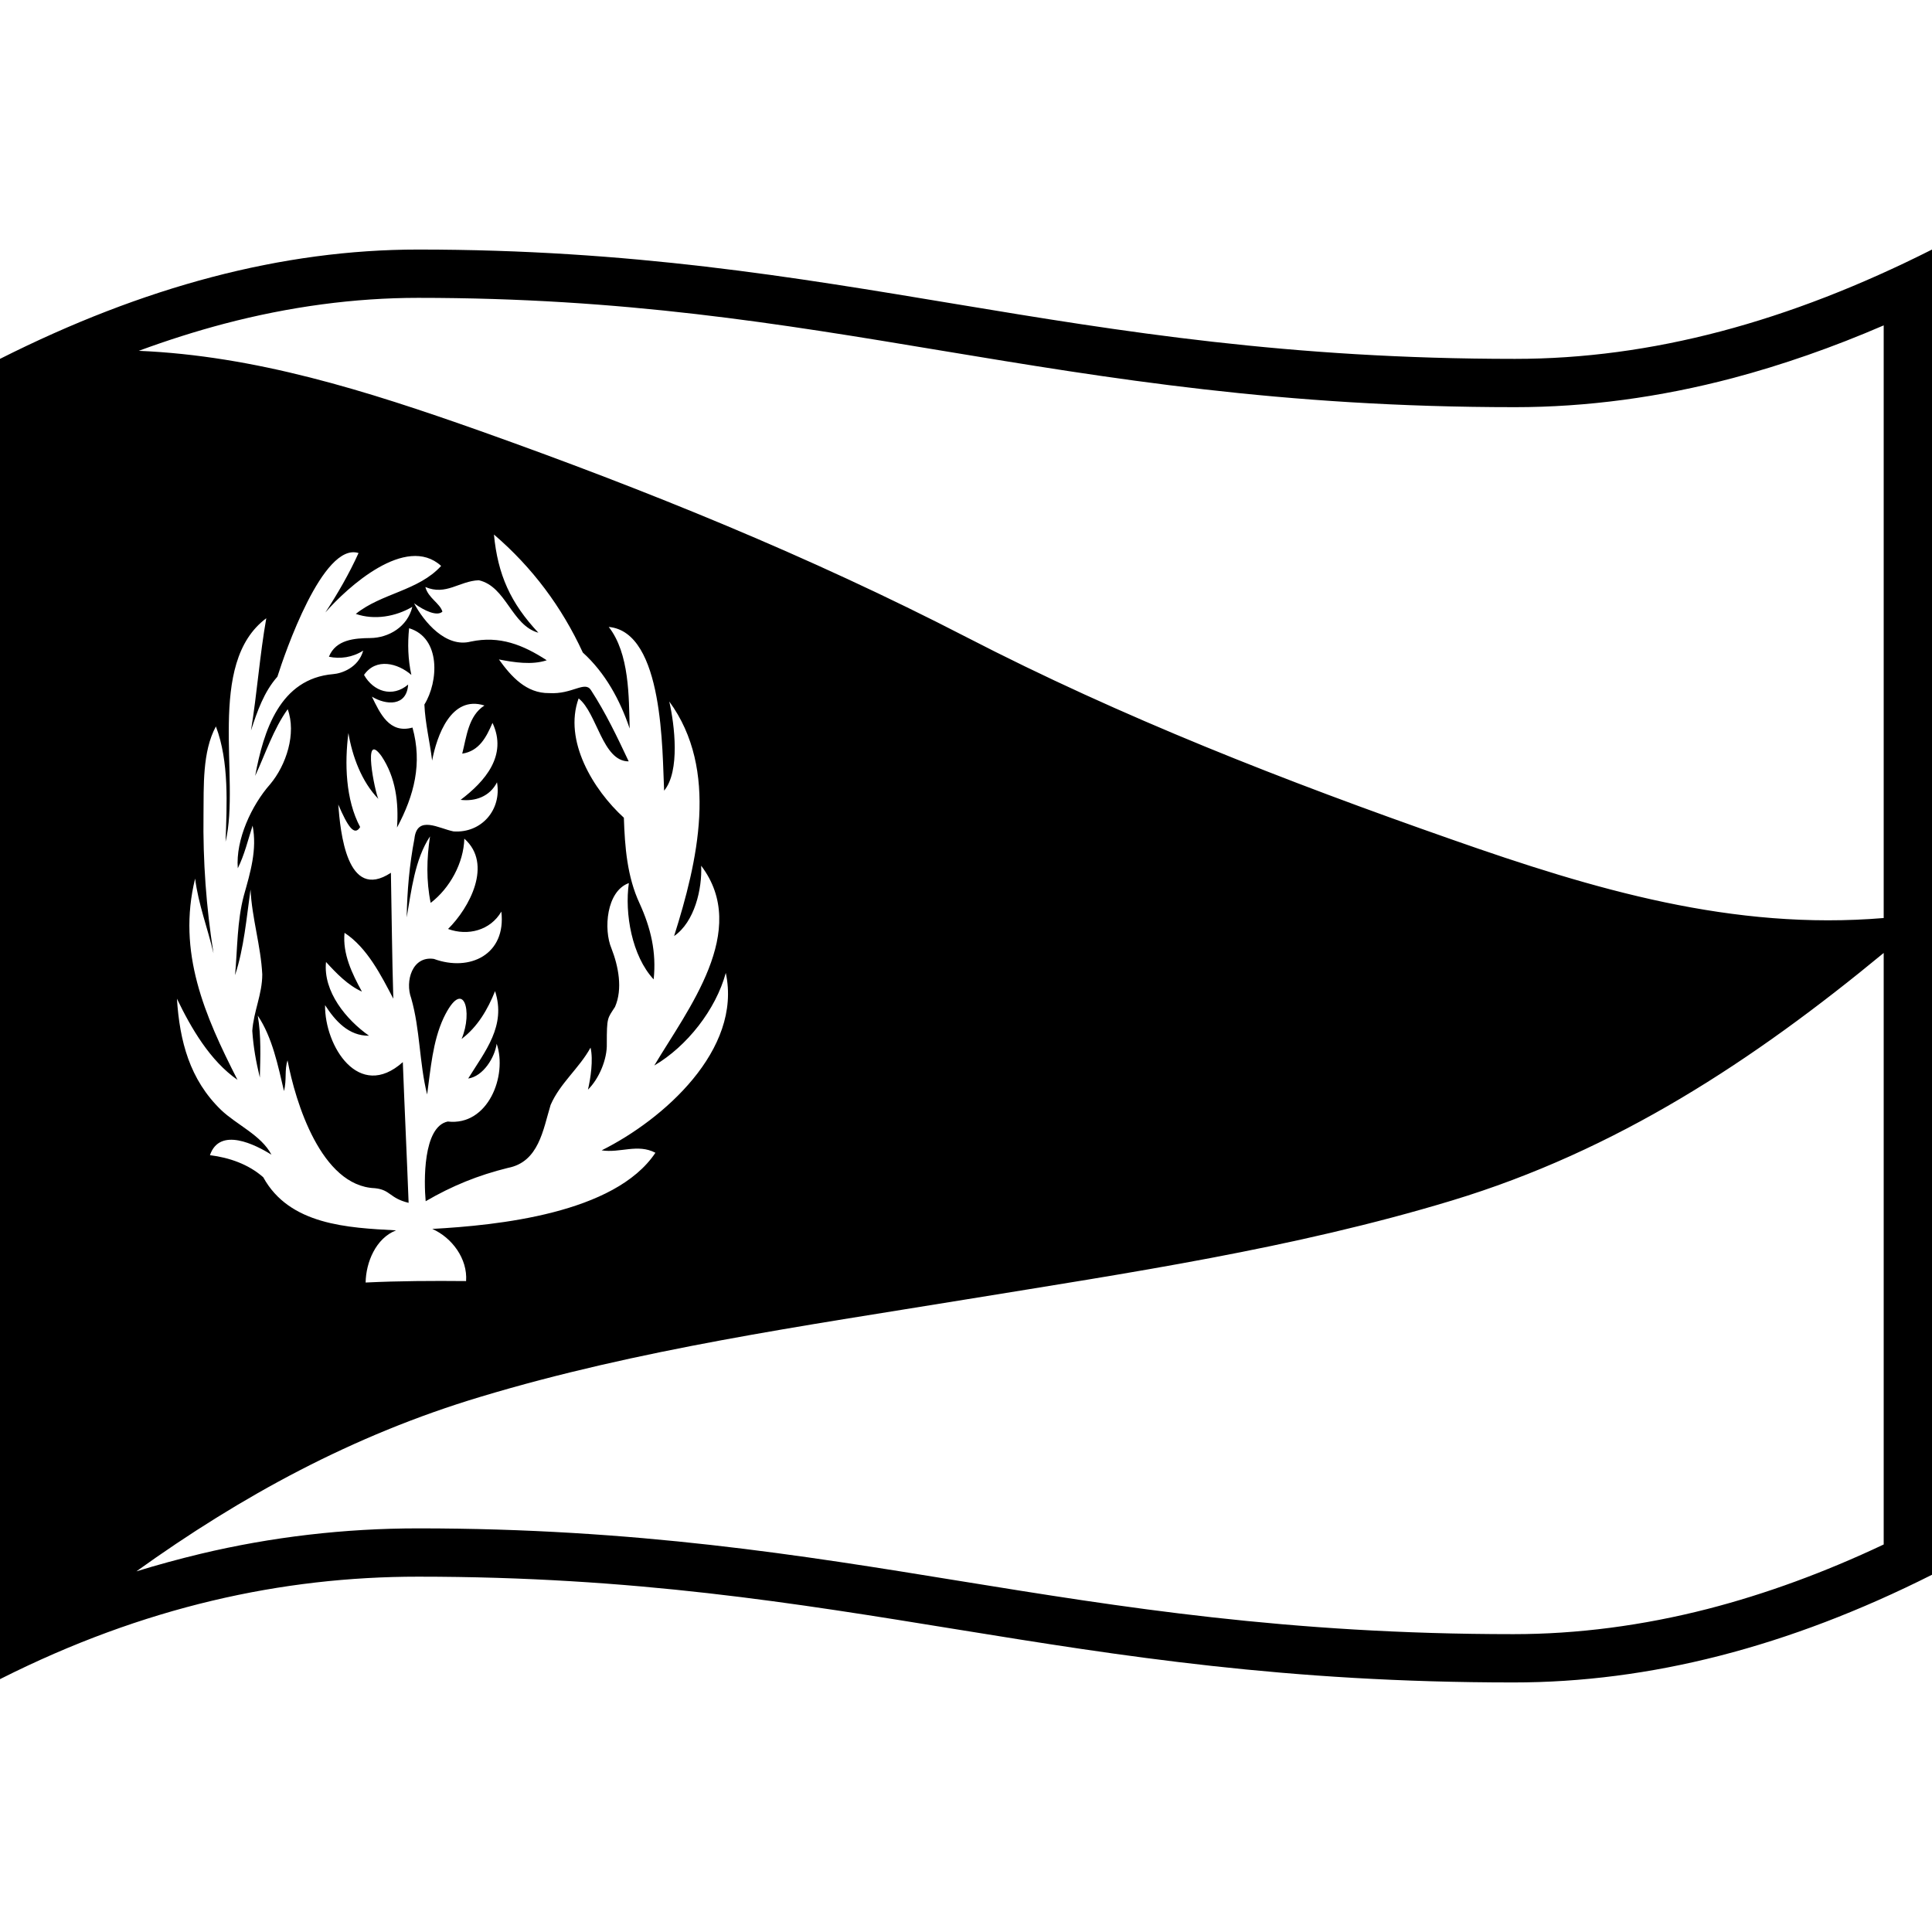 <svg viewBox="0 0 1200 1200" xmlns="http://www.w3.org/2000/svg">
  <path d="M941,222.9c-280.7,0-416.7-67.9-681.3-67.9C175.2,155,89.1,178,0,222.9V1043c0.1-0.1,0.2-0.2,0.3-0.2 c88.9-44.8,175-63.5,259.4-63.5c268.9,0,398.5,65.7,680.3,65.7c84.6,0,170.8-22,260-66.9V155C1110.8,200,1025.6,222.9,941,222.9z M1170,959.3c-36.8,17.4-73.5,30.8-109.2,40c-40.5,10.4-81.1,15.7-120.8,15.7c-140.1,0-243.6-16.8-343.7-33 c-98.9-16.1-201.3-32.7-336.6-32.7c-45.7,0-91.1,5.3-135.1,15.8c-13.3,3.2-26.6,6.8-39.9,10.9c65.1-46.7,134.4-84.6,213.7-108.4 c98.2-29.6,200.6-44,301.6-60.5c101.2-16.5,203.3-31.6,301.7-61.4c102.4-31,187.4-87,268.3-153.8V959.3z M121.2,545.7 c2,16,7.8,30.8,11.4,46.4c-4.5-28.4-6.6-57.4-6.2-86.2c0.2-17.2-0.8-39.1,7.7-54.7c8.3,21.8,6.8,48.8,6,71.6 c9.4-39.2-12.4-110.7,25.3-138.8c-4.1,23.1-5.7,46.5-9.5,69.7c3.9-11.9,8-23.9,16.4-33.4c4.5-14.3,28.3-83.8,50.4-76.8 c-5.8,12.8-12.9,25.1-20.6,36.9c13.6-15.6,50-48.8,71.9-28.9c-14.1,15.5-37,16.9-53,29.8c11.5,4,24.8,1.7,35.1-4.4 c-2.9,12.3-14.6,19.3-26.1,19.4c-9.7,0.1-21.4,0.9-25.7,11.6c6.8,1.5,14.6,0.5,21.3-3.8c-3,10.7-13.5,14.2-18.6,14.6 c-33.2,2.8-43.3,35.2-48.5,63.2c6.4-13.8,11.3-29,20.2-41.4c5.5,15.1-0.9,34.7-10.9,46.6c-11.5,13-21.5,34.4-20.1,52.2 c4.2-8.5,6.3-17.5,9.2-26.5c2.9,14.9-1.4,29.1-5.4,43.3c-4.3,16-4,33.3-5.5,49.6c5.6-17.1,7.1-35.5,9.6-53.2 c0.9,17.8,6.4,35,7.3,52.7c0,12.3-5.4,23.1-6.2,35.1c0.7,10.3,2.3,19,4.7,29c0.3-12.8,0.9-25.7-1.3-38.5 c9.1,13.6,12.6,31.2,16.3,46.9c1.8-7.3,0.2-13,2.2-19.1c4.9,26,20.9,78.1,54.2,79.4c9.9,1,9,6.2,21,9.1c-1.1-29.1-2.5-58.3-3.6-87.4 c-27.3,24.4-48.6-10-48.3-35.4c6.3,9.8,14.7,19.2,27.3,19c-14.1-9.9-28.6-27.4-26.7-45.8c6.4,7,13.6,14.5,22.3,18.4 c-6.1-11.1-12.1-23.5-10.8-36.5c14.1,9.2,22.8,26.6,30.3,40.9c-0.8-26.1-1-52.1-1.5-78.2c-27.5,18.1-31.4-25.9-32.7-42.4 c5.9,13.7,10,19.9,13.6,14c-9.1-17-9.7-39.7-7.3-58.4c2.4,14.4,8.2,30.2,18.6,40.9c-2-3.9-10.3-43.5,2-26.5 c8.8,13.2,10.7,28.7,9.6,44.3c10.7-20,15.8-39.9,9.6-62.1c-14.3,4-20.1-8.7-25.2-19.2c8.7,5.3,21.6,6.3,22.5-7.5 c-9.8,8.3-21.6,4.3-27.4-6c7.5-10.8,21-7.3,29.4,0c-2.1-9.7-2.4-19.2-1.4-29c19.8,6,18.3,33.2,9.5,47.4c0.5,11.7,3.4,23.2,4.8,34.8 c2.9-15.2,11.7-40.8,32.5-34.2c-10,6.4-11.1,19.4-13.8,29.9c10.6-1.6,15-10.3,18.8-19.1c9.5,20.2-4.7,36.4-19.8,47.8 c9,1.1,18.1-2,22.6-10.9c3,17.1-9.7,31.7-27,30.5c-8.9-1.7-22.7-10.5-24.3,4.6c-3.1,16.2-4.5,32.3-4.8,48.8c2.9-16.4,5-36,14.5-50.3 c-2.1,13.6-2.4,27.7,0.4,41.3c11.9-9.1,20.5-24.8,20.9-39.9c17.9,15.8,3.1,43.1-10.1,56.1c12.3,4.5,26.3,0.9,33.1-10.8 c3.1,26.6-19.5,37.6-41.9,29.4c-13.5-2-18,13.9-14.1,24.4c5.6,19.5,5,40.2,9.9,59.8c2.2-15.8,3.4-32.8,10.2-47.5 c12.5-26.1,18.4-3.8,11.2,13c9.9-7.4,16.3-18.4,20.8-29.7c7,21.6-6.1,37.2-16.7,54.3c9.4-1.4,16.5-13.1,17.7-21.6 c6.8,19.7-5.3,51.2-30.4,48.3c-15.5,3.3-14.8,37.5-13.7,49.5c16.5-9.6,32.5-16.1,51.1-20.7c19.2-3.7,21.8-23.7,26.5-39.1 c5.9-13.6,17.8-22.8,24.8-35.6c1.8,7.6,0,19.3-1.6,26.1c6.9-6.8,12-18.9,11.7-28.6c0-16.5,0.4-15.5,5.1-22.8 c4.9-11.2,2.1-25.3-2.2-36.3c-5-11.8-3.2-35.6,10.8-40.6c-2.7,18.9,1.9,45.3,15.4,59.8c1.8-17-1.8-31.9-8.7-47.1 c-7.8-16.7-9.2-35.2-9.8-53.3c-19-17.3-37.6-47.9-28.1-74.1c11.5,9,14.8,39.2,31.1,39.1c-7.1-15.1-14.3-30.2-23.4-44.2 c-3.8-6.1-11.6,2.7-26,1.8c-14.2,0.2-23.6-10.3-31.2-20.9c9.3,1.8,20.5,3.6,29.7,0.5c-14.8-9.6-29.2-15.4-47.2-11.6 c-15.4,4-29-12.1-35.2-23.8c6.4,4.7,14.3,8.3,17.6,5.2c-1.6-5.3-8.8-8.4-10.6-15.3c12.9,5.5,21-3.7,33.2-4.2 c17.1,3.9,20.3,28,37,32.6c-17.3-18.5-25.2-36-27.6-61c23.8,20.4,42.1,44.9,55.2,73.3c14,12.7,23.1,29.5,29.1,47.2 c-0.5-19.6-0.1-46.6-13-63.1c34.3,3.1,33.2,78.1,34.4,101.7c10-12,6.5-41,3.2-55.4c31.1,42.5,17.5,99.8,3,145.7 c12.7-8.7,17.5-29.3,16.8-43.7c30.5,40.2-8.4,89.3-29.1,124.1c20.3-11.9,38.2-34.7,44.4-57.5c10.3,47.8-38.9,91.2-77.1,110.2 c11.6,1.8,22.3-4.3,33.4,1.5c-25.2,37.8-98.4,45.1-138.6,47.3c12.2,5.4,22,18.5,21,32.4c-20.8-0.2-41.6-0.1-62.4,0.9 c0.2-12.5,6.3-27.5,18.9-32.4c-30-1.6-66.2-3.3-82.5-33c-9.2-8.1-21.1-12.2-33.1-13.7c6.1-17.8,28.3-6.5,38.2-0.3 c-6.3-12.1-21.7-18.6-31.3-27.8c-19.5-18.9-25.7-42.7-27.4-69.1c8.8,18.3,20.6,38.6,37.6,50.4C127.2,630.9,109.9,591.4,121.2,545.7z M901.4,521.3c-102.8-36-204.6-75.7-301.4-125.7c-97.1-50.1-198.5-91.2-301.4-127.8c-71.7-25.4-140-46.8-212.4-49.9 c17.9-6.6,35.6-12.2,53-16.8c40.7-10.7,81.2-16.1,120.5-16.1c127.9,0,223.7,15.9,325.2,32.8C688.7,235,796.1,252.9,941,252.9 c44.4,0,90-6.1,135.4-18.1c30.5-8.1,61.9-19,93.6-32.7v368.1C1076.4,578,990.7,552.7,901.4,521.3z"/>
</svg>